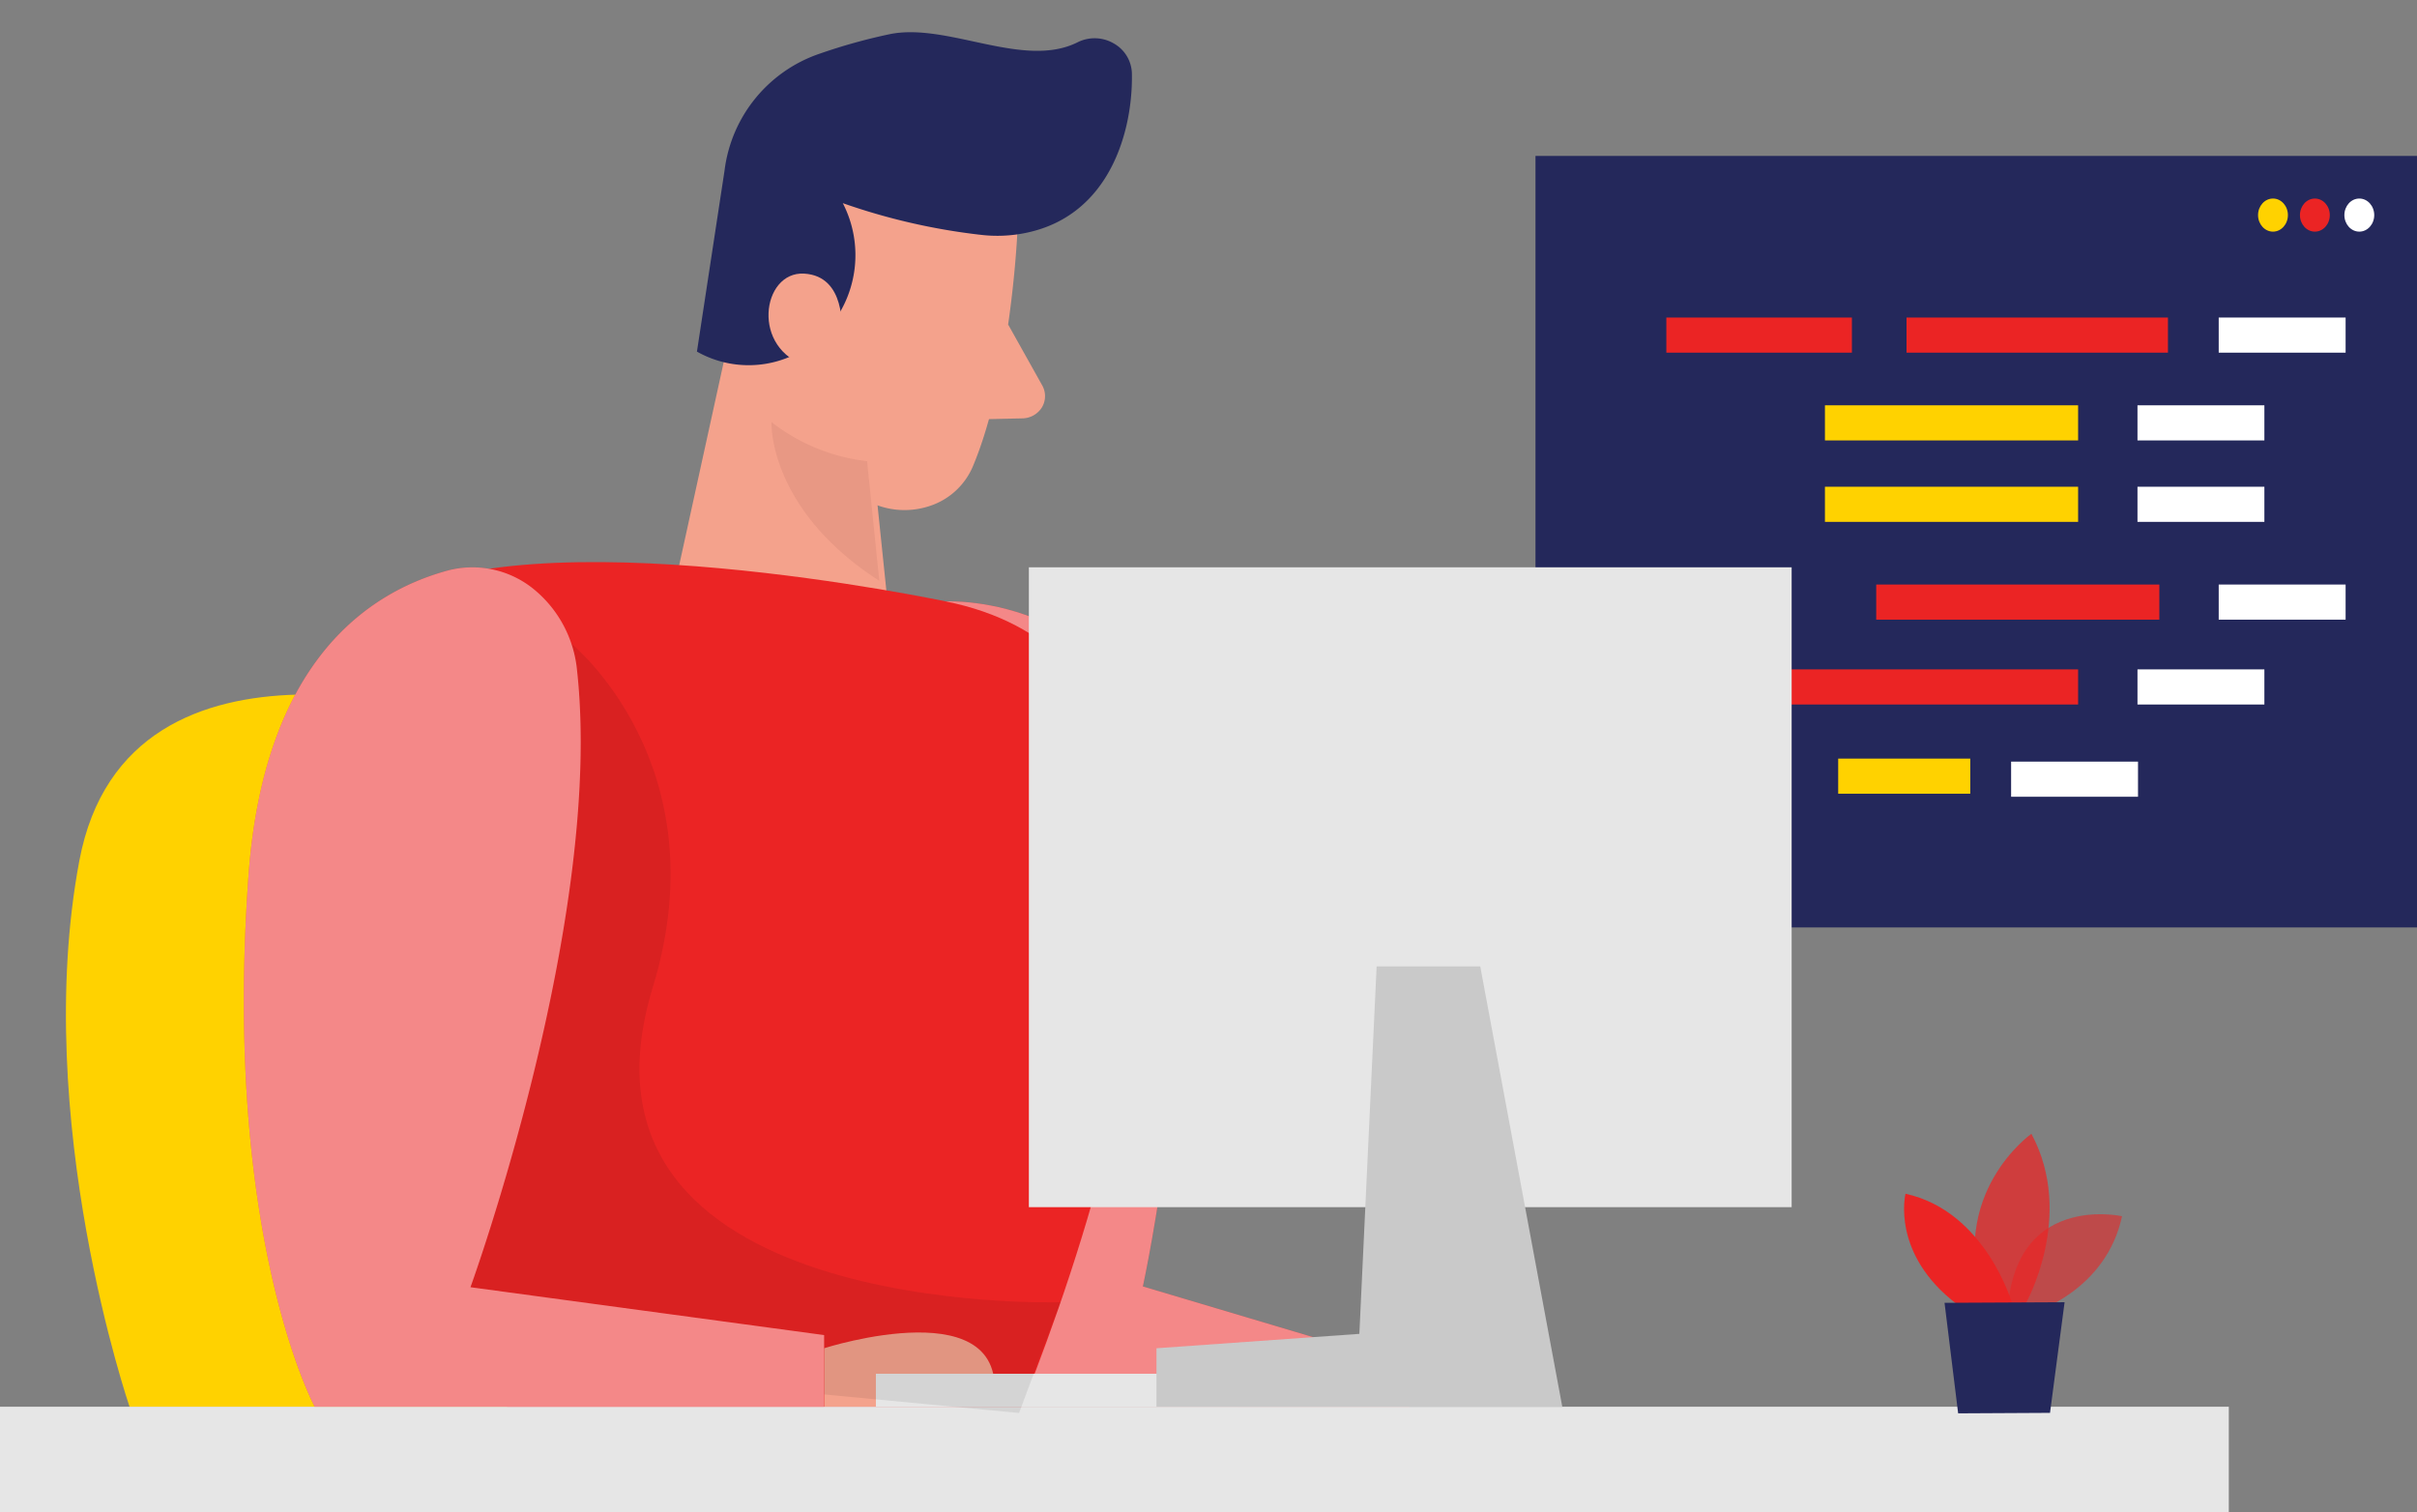 <svg xmlns="http://www.w3.org/2000/svg" width="330" height="206.489" viewBox="0 0 330 206.489">
  <rect x="0" y="0" width="330" height="206.489" fill="#808080" stroke="none"/>
  <g id="landing-image-small" transform="translate(-17.708 -0.948)" style="mix-blend-mode: multiply;isolation: isolate">
    <path id="Path_49" data-name="Path 49" d="M306.335,110.933s-47.96-16.328-54.578,18.945,6.882,74.6,6.882,74.6h78.1Z" transform="translate(-223.221 -11.387)" fill="#ffd200"/>
    <path id="Path_50" data-name="Path 50" d="M175.927,97.6s25.407-1.329,30.407,26.651-3.525,66.879-3.525,66.879l38.308,11.412-1.93,5.062h-54.65L167.75,164.03Z" transform="translate(-29.063 -14.53)" fill="#eb2424"/>
    <path id="Path_51" data-name="Path 51" d="M175.927,97.6s25.407-1.329,30.407,26.651-3.525,66.879-3.525,66.879l38.308,11.412-1.93,5.062h-54.65L167.75,164.03Z" transform="translate(-29.063 -14.53)" fill="#fff" opacity="0.46"/>
    <g id="Group_79" data-name="Group 79" transform="matrix(0.995, 0.105, -0.105, 0.995, 115.391, 0.548)">
      <path id="Path_52" data-name="Path 52" d="M38.952,16.72S40.1,36.193,36.22,48.911a9.639,9.639,0,0,1-4.97,5.755,10.865,10.865,0,0,1-7.9.654C16.535,53.252,7.984,48.594,5.982,38.206L.391,20.82A16.8,16.8,0,0,1,9.168,2.556C20.994-4.674,38.893,4.853,38.952,16.72Z" transform="translate(5.403 11.198)" fill="#f4a28c"/>
      <path id="Path_53" data-name="Path 53" d="M7.191.018.156,63.343l37.368,1.892-9.9-46.826Z" transform="translate(0.101 40.909)" fill="#f4a28c"/>
      <path id="Path_54" data-name="Path 54" d="M36.746,28.46a86.323,86.323,0,0,1-18.958-2.32A15.442,15.442,0,0,1,17.2,43.947,14.336,14.336,0,0,1,.119,48.375L1.273,23.384a19.352,19.352,0,0,1,11.235-17.2,78.091,78.091,0,0,1,9.14-3.622C29.361.053,40.4,5.432,47.386.919A5.184,5.184,0,0,1,52.272.582a4.835,4.835,0,0,1,2.888,3.8c.965,7.662-.872,19.537-12,23.136a19.162,19.162,0,0,1-6.414.939Z" transform="translate(2.446 0.006)" fill="#24285b"/>
      <path id="Path_55" data-name="Path 55" d="M10.179,7.246S10.1-.262,4.294.019s-6.189,11.1,1.871,12.523Z" transform="translate(11.699 36.242)" fill="#f4a28c"/>
      <path id="Path_56" data-name="Path 56" d="M4.7.012l5.493,7.771a2.986,2.986,0,0,1,.307,3,3.2,3.2,0,0,1-2.522,1.794L.033,13.587Z" transform="translate(39.69 40.206)" fill="#f4a28c"/>
      <path id="Path_57" data-name="Path 57" d="M13.53,3.934A25.958,25.958,0,0,1,0,0S.67,11.787,16.9,20Z" transform="translate(13.694 56.879)" fill="#ce8172" opacity="0.31"/>
    </g>
    <path id="Path_58" data-name="Path 58" d="M281.42,98.93s-56.988-12.1-76.46,0,21.351,123.962,21.351,123.962l60.049-1.363S338.876,110.5,281.42,98.93Z" transform="translate(-134.555 -15.858)" fill="#eb2424"/>
    <rect id="Rectangle_3" data-name="Rectangle 3" width="304.306" height="14.415" transform="translate(17.708 193.023)" fill="#e6e6e6"/>
    <rect id="Rectangle_4" data-name="Rectangle 4" width="120.355" height="105.341" transform="translate(227.353 22.238)" fill="#24285b"/>
    <rect id="Rectangle_5" data-name="Rectangle 5" width="38.656" height="4.796" transform="translate(273.874 80.76)" fill="#eb2424"/>
    <rect id="Rectangle_6" data-name="Rectangle 6" width="34.567" height="4.796" transform="translate(266.872 67.408)" fill="#ffd200"/>
    <rect id="Rectangle_7" data-name="Rectangle 7" width="18.033" height="4.796" transform="translate(268.682 104.528)" fill="#ffd200"/>
    <rect id="Rectangle_8" data-name="Rectangle 8" width="46.065" height="4.796" transform="translate(255.374 92.345)" fill="#eb2424"/>
    <rect id="Rectangle_9" data-name="Rectangle 9" width="17.326" height="4.796" transform="translate(309.544 92.345)" fill="#fff"/>
    <rect id="Rectangle_10" data-name="Rectangle 10" width="17.326" height="4.796" transform="translate(292.291 104.94)" fill="#fff"/>
    <rect id="Rectangle_11" data-name="Rectangle 11" width="17.326" height="4.796" transform="translate(320.635 80.76)" fill="#fff"/>
    <ellipse id="Ellipse_8" data-name="Ellipse 8" cx="2.038" cy="2.259" rx="2.038" ry="2.259" transform="translate(337.793 28.057)" fill="#fff"/>
    <ellipse id="Ellipse_9" data-name="Ellipse 9" cx="2.038" cy="2.259" rx="2.038" ry="2.259" transform="translate(331.726 28.057)" fill="#eb2424"/>
    <ellipse id="Ellipse_10" data-name="Ellipse 10" cx="2.038" cy="2.259" rx="2.038" ry="2.259" transform="translate(326.007 28.057)" fill="#ffd200"/>
    <rect id="Rectangle_12" data-name="Rectangle 12" width="17.326" height="4.796" transform="translate(320.635 44.305)" fill="#fff"/>
    <rect id="Rectangle_13" data-name="Rectangle 13" width="17.326" height="4.796" transform="translate(309.544 56.288)" fill="#fff"/>
    <rect id="Rectangle_14" data-name="Rectangle 14" width="34.567" height="4.796" transform="translate(266.872 56.288)" fill="#ffd200"/>
    <rect id="Rectangle_15" data-name="Rectangle 15" width="17.326" height="4.796" transform="translate(309.544 67.408)" fill="#fff"/>
    <rect id="Rectangle_16" data-name="Rectangle 16" width="35.694" height="4.796" transform="translate(278.011 44.305)" fill="#eb2424"/>
    <rect id="Rectangle_17" data-name="Rectangle 17" width="25.335" height="4.796" transform="translate(245.218 44.305)" fill="#eb2424"/>
    <path id="Path_62" data-name="Path 62" d="M216.572,174.883s26.174-8.4,23.033,7.971H216.572Z" transform="translate(-86.35 10.156)" fill="#f4a28c"/>
    <rect id="Rectangle_18" data-name="Rectangle 18" width="49.507" height="4.504" transform="translate(137.296 188.519)" fill="#e6e6e6"/>
    <rect id="Rectangle_19" data-name="Rectangle 19" width="104.145" height="87.365" transform="translate(158.183 78.409)" fill="#e6e6e6"/>
    <path id="Path_63" data-name="Path 63" d="M234.643,101.92s20.443,16.514,11.151,46.911c-13.848,45.29,55.658,43.032,55.658,43.032l-5.659,15.119L216.022,199.4l-6.942-30.557Z" transform="translate(-138.952 -13.109)" opacity="0.08"/>
    <path id="Path_64" data-name="Path 64" d="M196.147,135.11l11.2,60.117H151.94v-7.985l27.7-1.966L182,135.11Z" transform="translate(23.664 -2.204)" fill="#c9c9c9"/>
    <path id="Path_65" data-name="Path 65" d="M281.482,108.079A16.284,16.284,0,0,0,275.364,96.9a13.249,13.249,0,0,0-11.6-2.35c-11.1,3.056-25.047,12.727-27.133,41.716-3.537,49.156,9.04,72.433,9.04,72.433h69.554v-9.778l-48.284-6.536S285.247,141.97,281.482,108.079Z" transform="translate(-184.999 -15.681)" fill="#eb2424"/>
    <path id="Path_66" data-name="Path 66" d="M281.482,108.079A16.284,16.284,0,0,0,275.364,96.9a13.249,13.249,0,0,0-11.6-2.35c-11.1,3.056-25.047,12.727-27.133,41.716-3.537,49.156,9.04,72.433,9.04,72.433h69.554v-9.778l-48.284-6.536S285.247,141.97,281.482,108.079Z" transform="translate(-184.999 -15.681)" fill="#fff" opacity="0.46"/>
    <path id="Path_67" data-name="Path 67" d="M91.869,173.96s9.82-2.976,11.99-13.113c0,0-15.227-3.414-15.659,14Z" transform="translate(203.575 6.163)" fill="#eb2424" opacity="0.58"/>
    <path id="Path_68" data-name="Path 68" d="M103.374,175.586s6.87-12.023.827-23.276c0,0-11.582,8.157-6.439,23.3Z" transform="translate(190.859 3.447)" fill="#eb2424" opacity="0.73"/>
    <path id="Path_69" data-name="Path 69" d="M115.48,173.576s-3.6-12.7-14.6-15.106c0,0-2.05,8.237,7.11,15.145Z" transform="translate(176.991 5.471)" fill="#eb2424"/>
    <path id="Path_70" data-name="Path 70" d="M111.13,169.62l-1.99,15.106-12.542.066L94.74,169.7Z" transform="translate(188.462 9.134)" fill="#24285b"/>
  </g>
</svg>
